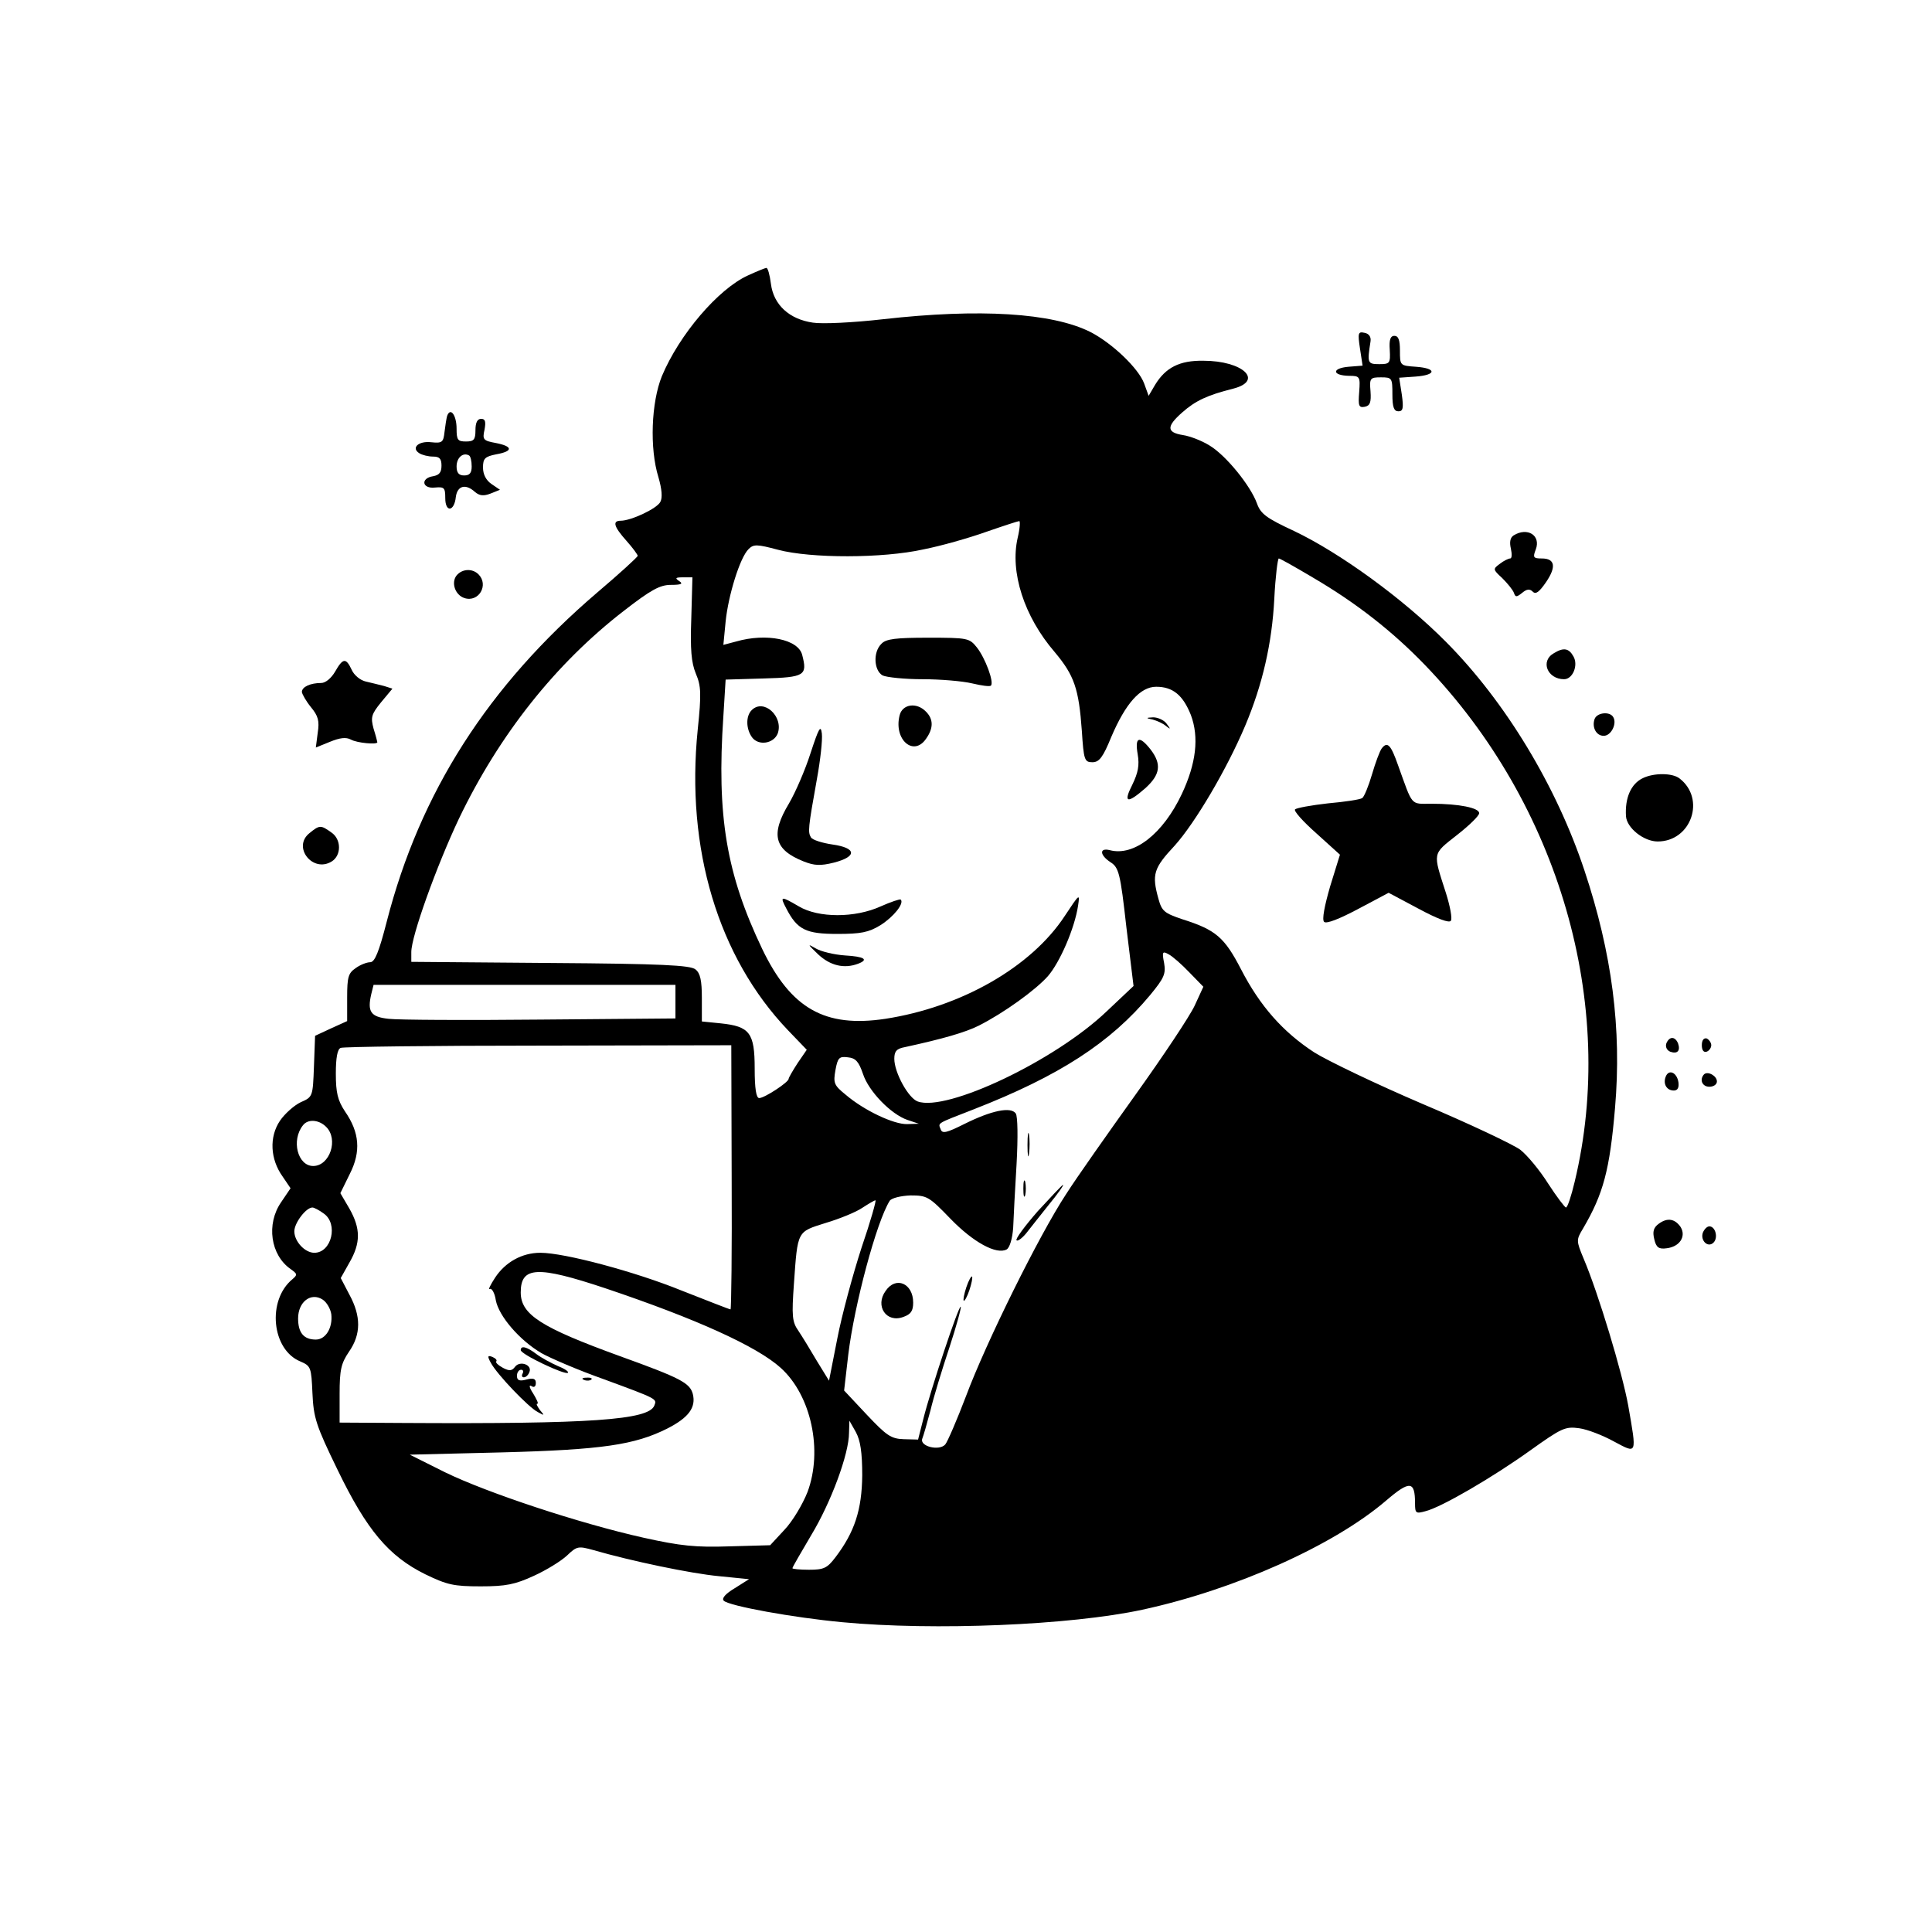 <?xml version="1.0" standalone="no"?>
<!DOCTYPE svg PUBLIC "-//W3C//DTD SVG 20010904//EN"
 "http://www.w3.org/TR/2001/REC-SVG-20010904/DTD/svg10.dtd">
<svg version="1.0" xmlns="http://www.w3.org/2000/svg"
 width="512pt" height="512pt" viewBox="0 0 512 512"
 preserveAspectRatio="xMidYMid meet">

<g transform="translate(0,512) scale(0.1,-0.1)"
fill="#000000" stroke="none">
<path d="M1982 4390 c-79 -36 -182 -157 -228 -267 -28 -69 -33 -191 -9 -268 9
-31 11 -54 5 -65 -9 -18 -78 -50 -105 -50 -23 0 -18 -16 15 -53 17 -19 30 -37
30 -40 0 -3 -48 -47 -107 -97 -290 -248 -470 -530 -558 -872 -21 -82 -32 -108
-44 -108 -9 0 -27 -7 -39 -16 -19 -13 -22 -24 -22 -77 l0 -63 -42 -19 -43 -20
-3 -81 c-3 -80 -3 -81 -35 -95 -17 -8 -42 -30 -55 -49 -29 -43 -26 -102 7
-148 l21 -31 -25 -37 c-40 -58 -28 -140 25 -177 18 -13 19 -15 5 -27 -68 -56
-55 -187 21 -218 28 -12 29 -16 32 -84 3 -65 9 -85 67 -204 77 -159 135 -228
232 -276 58 -28 75 -32 147 -32 67 0 91 5 141 28 33 15 72 39 88 54 26 25 30
25 70 14 100 -29 258 -62 332 -69 l80 -8 -38 -24 c-25 -15 -35 -27 -29 -33 14
-14 185 -45 314 -57 243 -23 605 -8 795 33 245 53 507 170 646 289 63 54 77
53 77 -7 0 -26 2 -28 27 -21 42 10 179 90 278 161 84 60 93 64 130 59 22 -3
63 -19 92 -35 62 -33 61 -37 38 95 -16 88 -79 297 -118 389 -20 48 -20 50 -2
80 54 92 71 155 85 320 18 209 -8 410 -81 629 -74 223 -209 447 -367 606 -113
114 -281 236 -403 294 -73 34 -88 45 -98 73 -17 47 -82 127 -125 153 -19 12
-51 25 -71 28 -44 7 -44 23 -2 60 35 31 67 46 135 63 82 21 26 74 -79 74 -63
1 -100 -18 -128 -64 l-17 -29 -12 33 c-15 40 -84 106 -142 136 -101 51 -294
63 -550 34 -79 -9 -161 -13 -186 -9 -62 9 -104 47 -111 103 -3 23 -8 42 -12
42 -3 0 -25 -9 -49 -20z m715 -695 c-21 -91 17 -209 98 -303 52 -62 64 -97 72
-209 5 -77 7 -83 28 -83 18 0 28 13 50 67 38 89 77 133 119 133 44 0 71 -22
92 -75 22 -59 14 -128 -24 -209 -50 -106 -127 -166 -191 -149 -28 7 -27 -13 2
-32 22 -14 26 -29 42 -172 l19 -156 -71 -67 c-137 -131 -424 -267 -501 -239
-25 9 -62 77 -62 113 0 20 6 27 28 31 101 22 160 39 196 57 67 34 150 94 183
131 32 37 71 127 80 187 5 33 4 32 -35 -27 -89 -136 -275 -242 -476 -273 -160
-24 -250 27 -326 185 -95 199 -121 352 -103 617 l6 97 101 3 c109 3 116 8 102
62 -10 42 -95 59 -175 36 l-34 -9 6 62 c7 69 38 170 61 192 13 13 22 13 78 -2
87 -23 277 -23 385 1 46 9 120 30 165 46 46 16 86 29 89 29 3 1 2 -19 -4 -44z
m783 -106 c116 -68 211 -143 296 -231 356 -369 510 -901 397 -1370 -9 -38 -19
-68 -23 -68 -3 0 -25 29 -47 63 -22 35 -55 75 -74 90 -19 14 -135 69 -258 121
-124 53 -253 115 -288 137 -83 54 -144 123 -194 220 -44 85 -67 105 -156 133
-47 16 -54 21 -63 54 -18 65 -13 81 43 141 54 60 138 202 187 318 46 109 71
219 77 336 3 59 9 107 12 107 3 0 44 -23 91 -51z m-1648 -107 c-3 -83 0 -118
12 -147 14 -33 15 -53 5 -149 -32 -315 54 -602 239 -796 l50 -52 -24 -35 c-13
-20 -24 -39 -24 -42 0 -9 -64 -51 -78 -51 -8 0 -12 25 -12 78 0 95 -13 112
-90 120 l-50 5 0 62 c0 46 -4 66 -17 76 -13 11 -90 15 -385 17 l-368 3 0 26
c0 42 67 228 126 353 107 223 256 411 437 551 72 56 96 69 125 69 28 0 33 3
22 10 -12 8 -10 10 10 10 l25 0 -3 -108z m1320 -939 l37 -38 -23 -50 c-13 -28
-83 -133 -156 -235 -73 -102 -157 -221 -185 -265 -71 -108 -212 -393 -265
-535 -24 -63 -49 -121 -55 -128 -16 -18 -68 -5 -61 15 3 7 13 42 22 76 8 34
31 109 50 166 19 58 32 106 30 108 -5 5 -80 -221 -99 -297 l-14 -55 -38 1
c-34 1 -46 10 -98 65 l-60 64 11 95 c16 132 75 353 110 408 5 7 29 13 55 14
44 0 49 -3 106 -62 60 -62 122 -96 149 -81 8 5 15 29 17 57 1 27 5 103 9 169
4 72 3 126 -2 134 -13 19 -65 8 -137 -28 -46 -23 -58 -26 -62 -14 -7 18 -13
14 87 53 228 89 363 177 468 303 37 45 42 56 37 85 -6 30 -4 32 12 23 10 -5
35 -27 55 -48z m-1362 -78 l0 -44 -357 -3 c-197 -2 -378 -1 -403 2 -48 5 -57
19 -46 66 l6 24 400 0 400 0 0 -45z m149 -465 c1 -192 -1 -350 -3 -350 -3 0
-61 23 -130 50 -123 50 -310 100 -374 100 -49 0 -93 -25 -120 -66 -13 -20 -19
-33 -14 -30 5 3 13 -10 16 -30 8 -42 63 -106 121 -140 23 -13 97 -45 165 -69
144 -53 141 -52 134 -70 -15 -38 -167 -49 -666 -46 l-168 1 0 76 c0 64 4 81
25 112 32 46 32 94 1 151 l-23 44 23 41 c30 52 30 90 0 143 l-24 41 25 51 c30
59 26 110 -13 166 -19 29 -24 49 -24 100 0 41 4 65 13 68 6 3 242 6 523 6
l512 1 1 -350z m348 274 c15 -46 74 -107 118 -122 l30 -10 -31 -1 c-35 -1
-114 36 -163 78 -31 25 -33 31 -27 65 6 33 10 37 33 34 21 -2 29 -12 40 -44z
m-1423 -140 c34 -33 10 -104 -34 -104 -41 0 -59 68 -27 108 13 17 42 15 61 -4z
m1419 -321 c-23 -71 -52 -178 -64 -240 l-22 -112 -32 52 c-17 29 -39 65 -49
80 -17 24 -18 40 -12 125 10 142 8 137 84 161 37 11 81 29 97 40 17 11 32 20
35 20 3 1 -13 -56 -37 -126z m-1425 91 c39 -27 21 -104 -25 -104 -25 0 -53 30
-53 57 0 22 31 63 48 63 4 0 18 -7 30 -16z m746 -198 c241 -81 402 -154 465
-211 81 -73 112 -219 71 -329 -13 -33 -40 -78 -61 -100 l-38 -41 -108 -3 c-89
-3 -129 1 -228 23 -170 38 -414 119 -525 173 l-94 47 244 6 c266 7 352 20 438
63 57 29 77 56 68 92 -8 29 -32 42 -193 100 -209 76 -263 110 -263 169 0 69
44 71 224 11z m-726 -69 c4 -36 -15 -67 -41 -67 -32 0 -47 18 -47 56 0 44 34
70 65 50 11 -7 21 -25 23 -39z m1407 -427 c-1 -91 -20 -150 -71 -217 -22 -29
-31 -33 -70 -33 -24 0 -44 2 -44 4 0 3 23 42 50 88 52 86 100 215 100 271 l1
32 17 -30 c12 -22 17 -53 17 -115z"/>
<path d="M2336 3414 c-23 -22 -20 -71 3 -84 11 -5 58 -10 106 -10 47 0 106 -5
131 -11 25 -6 47 -9 50 -6 9 9 -15 73 -37 101 -20 25 -24 26 -129 26 -85 0
-112 -3 -124 -16z"/>
<path d="M1992 3238 c-16 -16 -15 -50 1 -72 17 -23 57 -17 68 10 16 45 -37 94
-69 62z"/>
<path d="M2384 3224 c-16 -64 37 -110 70 -62 20 28 20 52 0 72 -25 26 -63 20
-70 -10z"/>
<path d="M3055 3213 c11 -3 27 -10 35 -17 13 -10 13 -9 1 7 -7 9 -23 16 -35
16 -20 -1 -20 -2 -1 -6z"/>
<path d="M2148 3124 c-14 -44 -40 -104 -57 -133 -50 -83 -39 -123 39 -154 28
-11 44 -12 80 -3 62 16 60 39 -4 48 -27 4 -53 12 -57 19 -8 14 -8 22 16 155 9
49 15 103 13 120 -3 24 -8 15 -30 -52z"/>
<path d="M3015 3121 c5 -29 1 -49 -14 -80 -25 -49 -14 -52 34 -10 40 36 44 64
14 103 -30 38 -42 33 -34 -13z"/>
<path d="M2084 2712 c29 -56 52 -67 135 -67 62 0 83 4 114 23 35 22 64 58 54
68 -2 2 -26 -6 -53 -18 -68 -31 -165 -31 -217 0 -48 28 -51 28 -33 -6z"/>
<path d="M2168 2591 c32 -30 69 -39 106 -25 29 11 17 19 -35 22 -28 2 -63 10
-78 19 -22 13 -21 11 7 -16z"/>
<path d="M3662 3137 c-5 -6 -17 -38 -26 -69 -9 -31 -21 -60 -26 -63 -6 -4 -46
-10 -91 -14 -44 -5 -83 -12 -87 -16 -4 -4 21 -32 56 -63 l63 -57 -26 -84 c-15
-52 -22 -88 -16 -94 6 -6 41 8 90 34 l81 43 79 -42 c50 -27 82 -39 86 -32 4 6
-2 38 -13 73 -35 109 -37 102 29 154 32 25 59 51 59 58 0 14 -53 25 -126 25
-57 0 -49 -9 -89 102 -19 54 -28 64 -43 45z"/>
<path d="M2723 2085 c0 -27 2 -38 4 -22 2 15 2 37 0 50 -2 12 -4 0 -4 -28z"/>
<path d="M2712 1970 c0 -19 2 -27 5 -17 2 9 2 25 0 35 -3 9 -5 1 -5 -18z"/>
<path d="M2750 1910 c-34 -39 -60 -74 -56 -77 3 -3 14 5 25 18 10 13 38 48 61
77 23 28 40 52 37 52 -2 0 -32 -32 -67 -70z"/>
<path d="M2561 1709 c-6 -18 -9 -34 -7 -36 2 -2 9 10 15 28 6 18 9 34 7 36 -2
2 -9 -10 -15 -28z"/>
<path d="M2347 1699 c-29 -40 2 -86 47 -69 20 7 26 16 26 38 0 51 -46 71 -73
31z"/>
<path d="M1380 1542 c0 -11 118 -67 125 -60 3 3 -9 11 -27 18 -18 8 -44 22
-57 32 -25 19 -41 23 -41 10z"/>
<path d="M1301 1508 c16 -30 99 -117 124 -130 18 -10 19 -10 6 5 -7 10 -11 17
-7 17 4 0 -2 12 -11 27 -10 15 -12 24 -5 20 7 -5 12 -2 12 8 0 11 -6 14 -25 9
-19 -5 -25 -2 -25 10 0 9 5 16 11 16 5 0 7 -4 4 -10 -3 -5 -2 -10 3 -10 6 0
12 6 15 14 8 19 -25 31 -38 14 -8 -11 -15 -12 -32 -3 -13 7 -20 14 -18 17 3 3
-1 8 -10 12 -13 5 -14 2 -4 -16z"/>
<path d="M1548 1463 c7 -3 16 -2 19 1 4 3 -2 6 -13 5 -11 0 -14 -3 -6 -6z"/>
<path d="M3604 4197 l7 -46 -38 -3 c-44 -4 -43 -23 2 -24 29 0 30 -2 27 -43
-3 -37 -1 -42 15 -39 14 3 17 12 15 41 -3 35 -1 37 28 37 29 0 30 -2 30 -45 0
-34 4 -45 16 -45 12 0 14 8 9 44 l-7 45 43 3 c56 4 57 22 2 26 -43 3 -43 3
-43 43 0 28 -4 39 -15 39 -10 0 -14 -10 -12 -37 2 -36 0 -38 -28 -38 -31 0
-32 3 -23 60 2 12 -4 21 -16 23 -17 4 -18 -1 -12 -41z"/>
<path d="M1185 4018 c-2 -7 -5 -26 -7 -43 -3 -27 -6 -30 -35 -27 -34 4 -54
-15 -32 -29 8 -5 24 -9 37 -9 17 0 22 -6 22 -24 0 -18 -6 -25 -22 -28 -34 -5
-30 -34 5 -30 24 2 27 0 27 -28 0 -39 24 -36 28 3 4 30 26 36 51 13 12 -10 23
-11 41 -4 l25 10 -22 15 c-15 10 -23 26 -23 44 0 24 5 29 35 35 45 8 45 21 -1
30 -33 6 -36 9 -30 35 4 22 2 29 -9 29 -10 0 -15 -10 -15 -30 0 -25 -4 -30
-25 -30 -22 0 -25 4 -25 34 0 35 -16 58 -25 34z m65 -134 c0 -17 -5 -24 -20
-24 -14 0 -20 7 -20 24 0 23 17 38 33 29 4 -2 7 -15 7 -29z"/>
<path d="M4011 3701 c-9 -6 -11 -18 -7 -35 3 -14 3 -26 -2 -26 -4 0 -17 -6
-27 -14 -19 -14 -19 -15 6 -38 14 -14 28 -31 31 -39 4 -12 7 -12 22 0 12 10
20 11 28 3 8 -8 17 -1 35 25 28 41 24 63 -11 63 -23 0 -24 3 -16 24 14 37 -22
60 -59 37z"/>
<path d="M1210 3595 c-15 -19 -4 -52 21 -60 38 -12 65 35 37 63 -16 16 -43 15
-58 -3z"/>
<path d="M4118 3389 c-37 -21 -17 -69 27 -69 23 0 38 37 25 60 -12 22 -26 25
-52 9z"/>
<path d="M888 3340 c-10 -17 -25 -30 -37 -30 -28 0 -51 -10 -51 -24 1 -6 11
-24 24 -40 19 -23 23 -36 18 -68 l-5 -39 37 15 c27 11 43 13 56 6 16 -9 70
-14 70 -7 0 1 -4 17 -10 36 -8 30 -6 38 20 70 l30 36 -22 7 c-13 3 -35 9 -49
12 -14 3 -31 17 -37 31 -15 32 -23 32 -44 -5z"/>
<path d="M4226 3215 c-8 -22 4 -45 24 -45 20 0 36 33 25 50 -9 15 -42 12 -49
-5z"/>
<path d="M4354 3058 c-32 -15 -48 -53 -45 -101 2 -31 47 -67 84 -67 89 0 128
113 58 167 -19 15 -68 15 -97 1z"/>
<path d="M820 2912 c-46 -37 9 -106 59 -75 26 16 26 59 -1 77 -28 20 -31 20
-58 -2z"/>
<path d="M4416 2355 c-3 -9 1 -18 10 -22 19 -7 28 2 21 22 -8 19 -23 19 -31 0z"/>
<path d="M4510 2350 c0 -13 5 -20 13 -17 6 2 12 10 12 17 0 7 -6 15 -12 18 -8
2 -13 -5 -13 -18z"/>
<path d="M4414 2266 c-7 -19 3 -36 22 -36 10 0 14 8 12 22 -4 26 -26 36 -34
14z"/>
<path d="M4516 2273 c-13 -14 -5 -33 14 -33 11 0 20 6 20 14 0 15 -24 28 -34
19z"/>
<path d="M4396 1877 c-14 -10 -17 -21 -12 -41 5 -22 12 -27 33 -24 34 4 52 31
37 56 -15 22 -35 26 -58 9z"/>
<path d="M4513 1854 c-8 -21 13 -42 28 -27 13 13 5 43 -11 43 -6 0 -13 -7 -17
-16z"/>
</g>
</svg>
